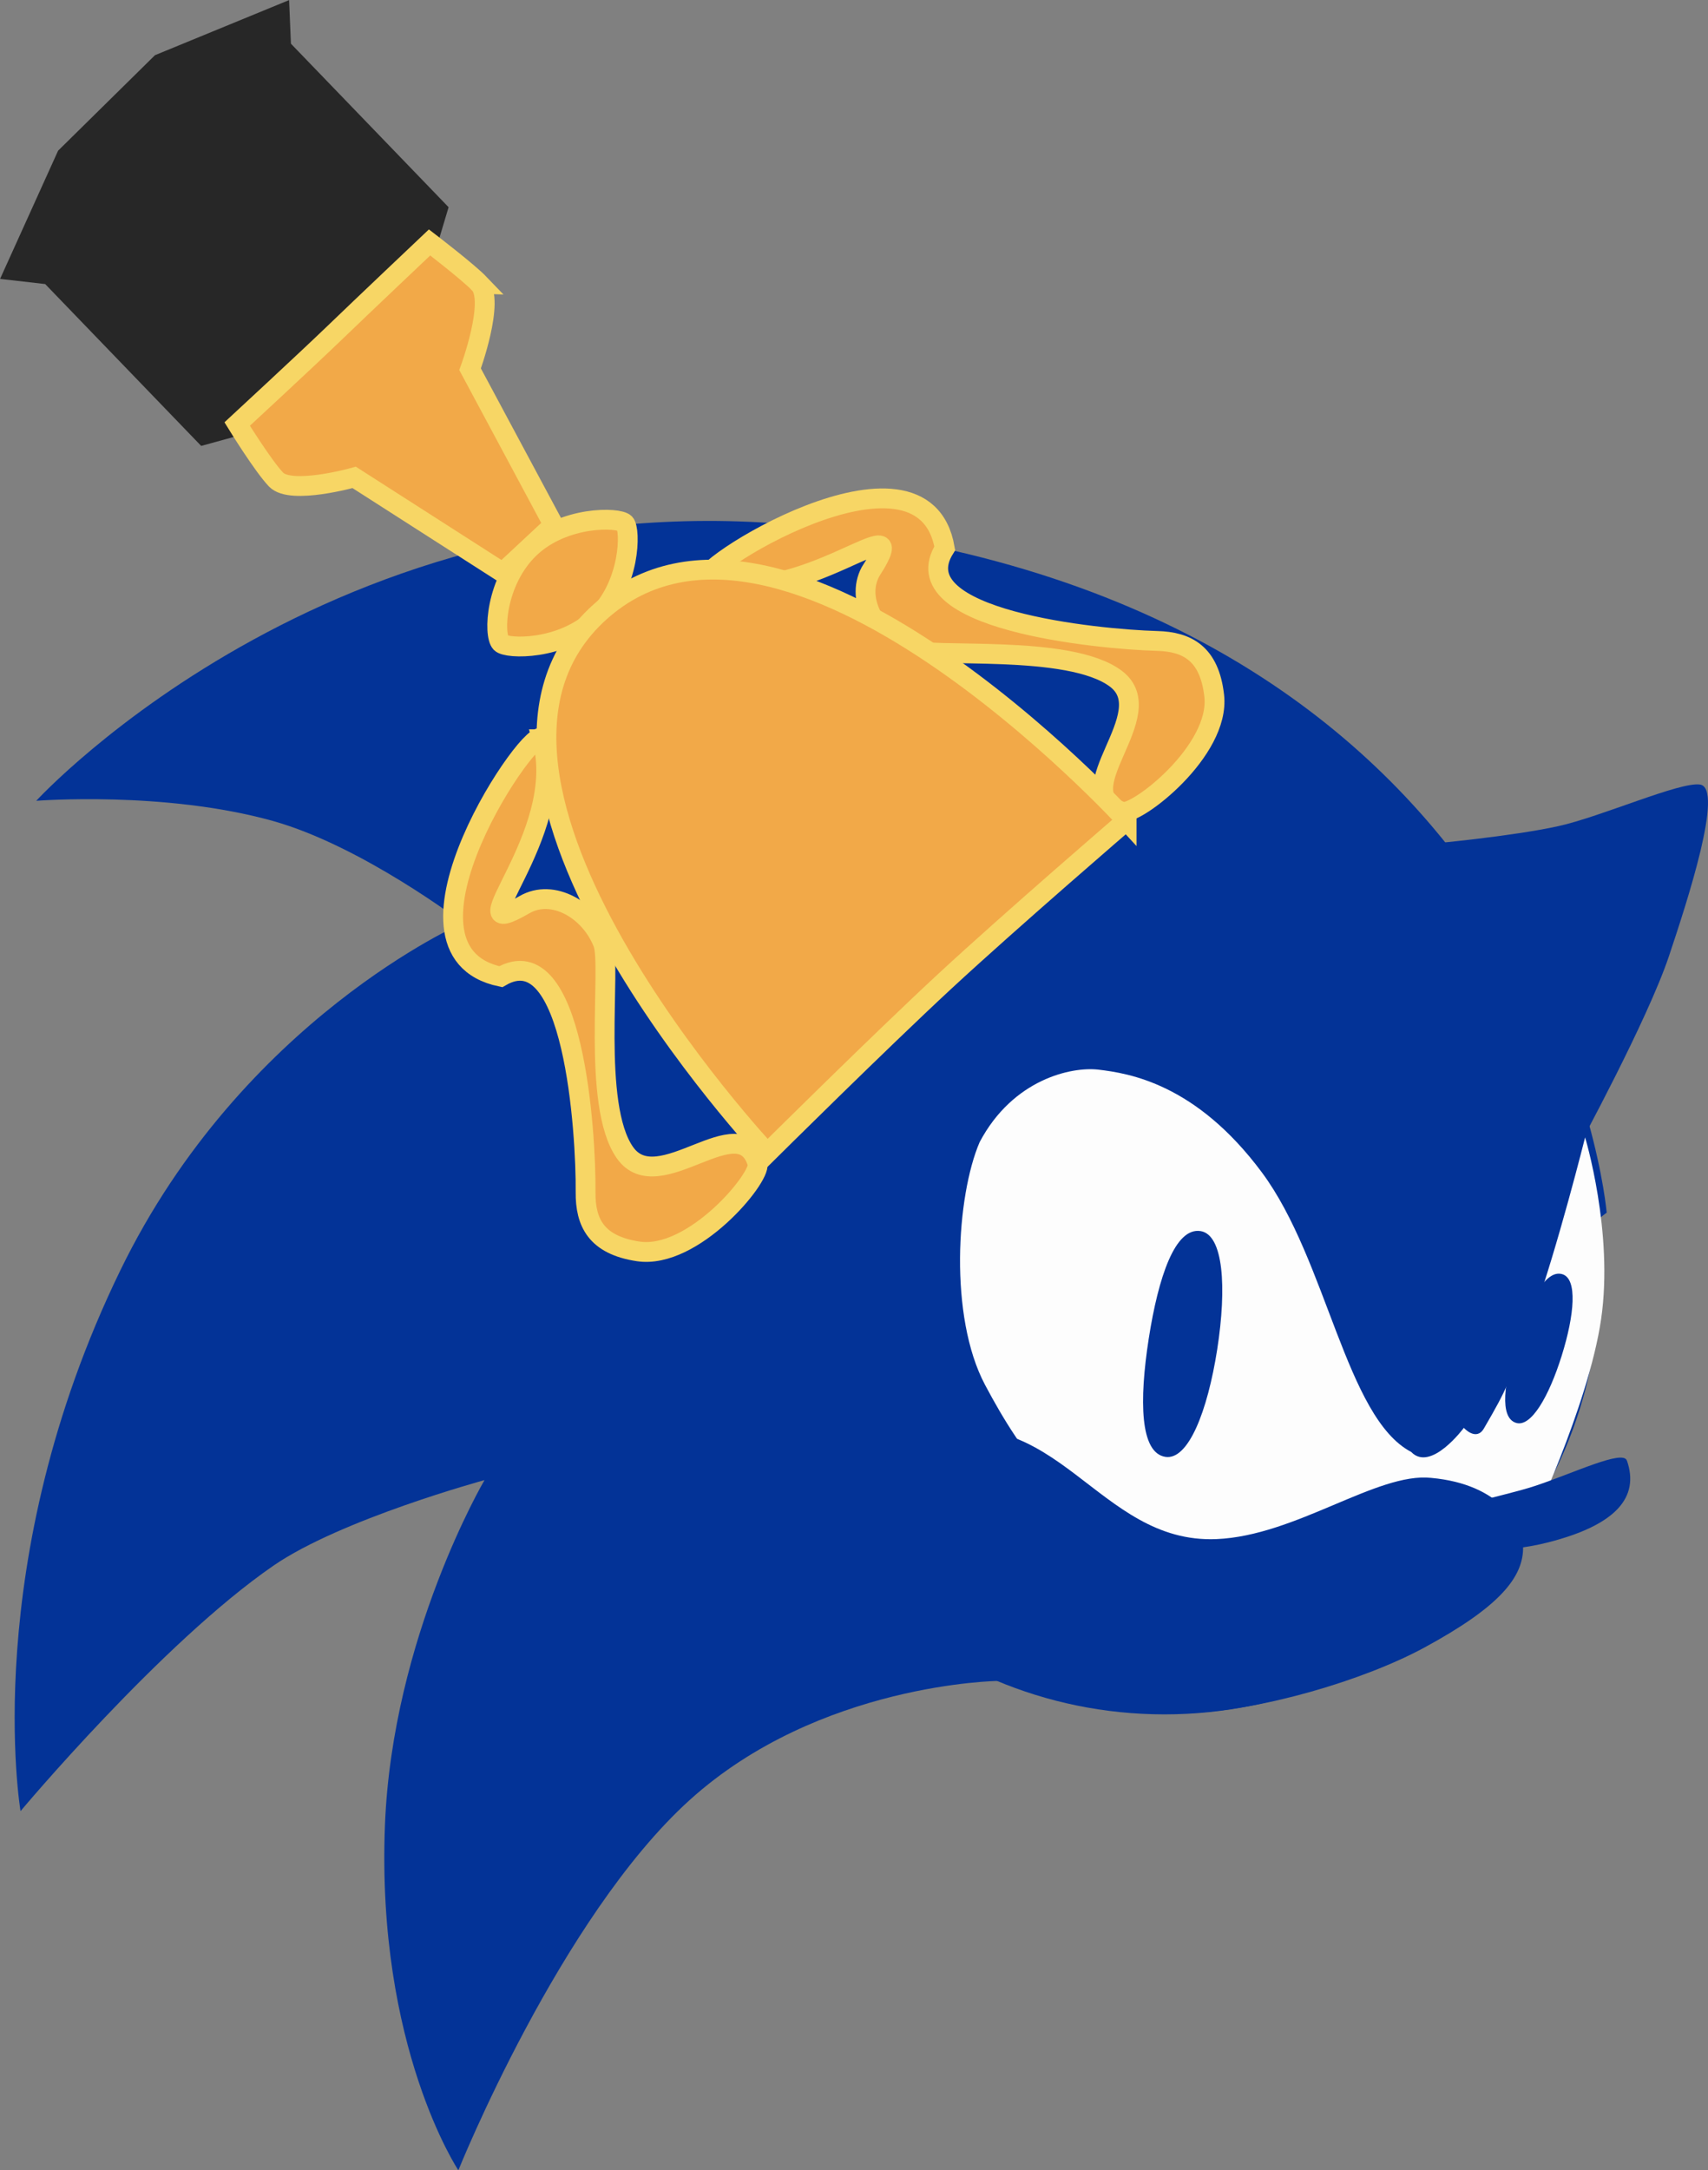 <svg version="1.1" xmlns="http://www.w3.org/2000/svg" xmlns:xlink="http://www.w3.org/1999/xlink" width="21.546" height="27.367" viewBox="0,0,21.546,27.367"><rect x="0" y="0" width="21.546" height="27.367" fill="#808080" stroke="none"/><g transform="translate(-229.307,-163.722)"><g data-paper-data="{&quot;isPaintingLayer&quot;:true}" fill-rule="nonzero" stroke-miterlimit="10" stroke-dasharray="" stroke-dashoffset="0" style="mix-blend-mode: normal"><path d="" fill="#000000" stroke="none" stroke-width="1" stroke-linecap="round" stroke-linejoin="round"/><path d="" fill="#ee1a40" stroke="none" stroke-width="1" stroke-linecap="round" stroke-linejoin="round"/><g stroke-width="0" stroke-linejoin="miter"><g data-paper-data="{&quot;index&quot;:null}" fill="#033397"><path d="M243.997,185.34c-3.03,0 -5.487,-2.457 -5.487,-5.487c0,-3.03 2.457,-5.487 5.487,-5.487c3.03,0 5.487,2.457 5.487,5.487c0,3.03 -2.457,5.487 -5.487,5.487z" stroke="none" stroke-linecap="butt"/><path d="M241.905,184.918c0,0 -2.265,0.024 -3.9,1.504c-1.635,1.48 -2.916,4.667 -2.916,4.667c0,0 -1.036,-1.554 -0.926,-4.354c0.094,-2.373 1.256,-4.349 1.256,-4.349c0,0 -1.812,0.493 -2.663,1.079c-1.415,0.975 -3.19,3.095 -3.19,3.095c0,0 -0.533,-3.134 1.258,-6.817c1.543,-3.173 4.323,-4.383 4.323,-4.383c0,0 -1.272,-0.971 -2.398,-1.286c-1.368,-0.382 -2.985,-0.254 -2.985,-0.254c0,0 3.922,-4.281 10.141,-3.413c9.045,1.222 9.67,8.606 9.67,8.606" stroke="#000000" stroke-linecap="round"/></g><path d="M247.339,174.364c0,0 1.033,-0.094 1.624,-0.224c0.542,-0.119 1.534,-0.562 1.789,-0.525c0.305,0.044 -0.156,1.461 -0.393,2.168c-0.272,0.808 -1.148,2.417 -1.148,2.417" data-paper-data="{&quot;index&quot;:null}" fill="#033397" stroke="#000000" stroke-linecap="round"/><path d="M249.302,178.062c0,0 0.362,1.193 0.203,2.292c-0.159,1.1 -0.923,2.693 -0.923,2.693c0,0 -0.758,-0.573 -0.9,-0.606c-1.153,-0.274 -2.298,1.115 -3.569,0.845c-1.271,-0.269 -1.922,-1.239 -2.38,-2.101c-0.458,-0.862 -0.36,-2.383 -0.068,-3.061c0.422,-0.797 1.163,-0.953 1.497,-0.914c0.388,0.046 1.232,0.177 2.064,1.297c0.822,1.107 1.059,3.092 1.883,3.524c0.248,0.259 0.664,-0.304 0.664,-0.304c0,0 0.156,0.174 0.253,0.008c0.303,-0.521 0.306,-0.549 0.617,-1.413c0.311,-0.864 0.66,-2.259 0.66,-2.259z" data-paper-data="{&quot;index&quot;:null}" fill="#fdfdfd" stroke="#000000" stroke-linecap="butt"/><path d="M248.52,183.211c0.017,0.406 -0.319,0.784 -1.244,1.286c-0.759,0.412 -2.072,0.804 -3.026,0.83c-4.003,-0.103 -4.673,-3.138 -3.3,-3.507c1.705,-0.487 2.194,1.371 3.701,1.31c1.003,-0.041 2.027,-0.845 2.71,-0.772c0.881,0.08 1.148,0.604 1.158,0.855z" data-paper-data="{&quot;index&quot;:null}" fill="#033397" stroke="#000000" stroke-linecap="butt"/><path d="M249.83,182.139c0.161,0.462 -0.134,0.813 -0.993,1.032c-0.542,0.139 -1.31,0.162 -1.31,-0.238c0,-0.241 0.673,-0.317 1.151,-0.476c0.478,-0.159 1.102,-0.459 1.151,-0.318z" data-paper-data="{&quot;index&quot;:null}" fill="#033397" stroke="none" stroke-linecap="butt"/><path d="M244.452,179.246c0.288,0.045 0.332,0.705 0.21,1.491c-0.123,0.786 -0.366,1.401 -0.654,1.356c-0.32,-0.05 -0.332,-0.705 -0.21,-1.491c0.123,-0.786 0.334,-1.406 0.654,-1.356z" fill="#033397" stroke="none" stroke-linecap="butt"/><path d="M249.008,180.816c-0.162,0.518 -0.388,0.908 -0.577,0.848c-0.211,-0.066 -0.153,-0.508 0.009,-1.026c0.162,-0.518 0.366,-0.914 0.577,-0.848c0.19,0.059 0.153,0.508 -0.009,1.026z" fill="#033397" stroke="none" stroke-linecap="butt"/><path d="M248.14,179.281c0.192,0 0.523,0.958 0.523,0.958c0,0 -0.14,0.481 -0.268,0.774c-0.128,0.293 -0.394,0.742 -0.394,0.742c0,0 -0.314,0.101 -0.314,-0.505c0,-0.606 0.261,-1.969 0.453,-1.969z" data-paper-data="{&quot;index&quot;:null}" fill="#033397" stroke="none" stroke-linecap="butt"/></g><path d="M240.307,170.902c0.568,-0.902 -0.896,0.533 -2.093,0.146c-0.269,-0.087 2.739,-2.003 3.011,-0.412c-0.568,0.902 1.93,1.148 2.677,1.168c0.379,0.01 0.661,0.155 0.722,0.691c0.078,0.695 -0.981,1.512 -1.159,1.464c-0.739,-0.246 0.508,-1.233 -0.081,-1.678c-0.589,-0.446 -2.348,-0.251 -2.628,-0.372c-0.412,-0.178 -0.67,-0.658 -0.45,-1.008z" data-paper-data="{&quot;index&quot;:null}" fill="#f2a948" stroke="#f7d665" stroke-width="0.25" stroke-linecap="butt" stroke-linejoin="miter"/><path d="M236.145,173.044c0.343,1.21 -1.144,2.621 -0.222,2.086c0.357,-0.207 0.828,0.067 0.991,0.486c0.11,0.284 -0.148,2.036 0.276,2.64c0.424,0.605 1.455,-0.606 1.674,0.141c0.042,0.179 -0.814,1.208 -1.505,1.105c-0.534,-0.08 -0.668,-0.367 -0.665,-0.746c0.007,-0.747 -0.149,-3.253 -1.07,-2.718c-1.58,-0.33 0.444,-3.266 0.521,-2.994z" data-paper-data="{&quot;index&quot;:null}" fill="#f2a948" stroke="#f7d665" stroke-width="0.25" stroke-linecap="butt" stroke-linejoin="miter"/><path d="M230.04,165.622l1.222,-1.204l1.692,-0.695l0.023,0.55l1.989,2.062l-0.379,1.264l-1.42,1.382l-1.322,0.364l-1.968,-2.041l-0.569,-0.065z" data-paper-data="{&quot;index&quot;:null}" fill="#272727" stroke="none" stroke-width="0" stroke-linecap="butt" stroke-linejoin="miter"/><path d="M235.354,167.3c0.203,0.211 -0.117,1.078 -0.117,1.078l1.053,1.964l-0.643,0.599l-1.872,-1.199c0,0 -0.796,0.224 -0.985,0.028c-0.166,-0.173 -0.491,-0.701 -0.491,-0.701c0,0 0.869,-0.804 1.204,-1.126c0.387,-0.373 1.223,-1.164 1.223,-1.164c0,0 0.487,0.373 0.629,0.521z" data-paper-data="{&quot;index&quot;:null}" fill="#f2a948" stroke="#f7d665" stroke-width="0.25" stroke-linecap="butt" stroke-linejoin="miter"/><path d="M235.625,171.829c-0.095,-0.099 -0.071,-0.774 0.361,-1.191c0.432,-0.416 1.127,-0.396 1.203,-0.317c0.076,0.079 0.071,0.774 -0.361,1.191c-0.432,0.416 -1.127,0.396 -1.203,0.317z" data-paper-data="{&quot;index&quot;:null}" fill="#f2a948" stroke="#f7d665" stroke-width="0.25" stroke-linecap="butt" stroke-linejoin="miter"/><path d="M243.519,174.068c0,0 -1.454,1.251 -2.286,2.021c-0.832,0.77 -2.247,2.174 -2.247,2.174c0,0 -4.438,-4.733 -2.111,-6.824c2.328,-2.091 6.644,2.63 6.644,2.63z" data-paper-data="{&quot;index&quot;:null}" fill="#f2a948" stroke="#f7d665" stroke-width="0.25" stroke-linecap="butt" stroke-linejoin="miter"/></g></g></svg>